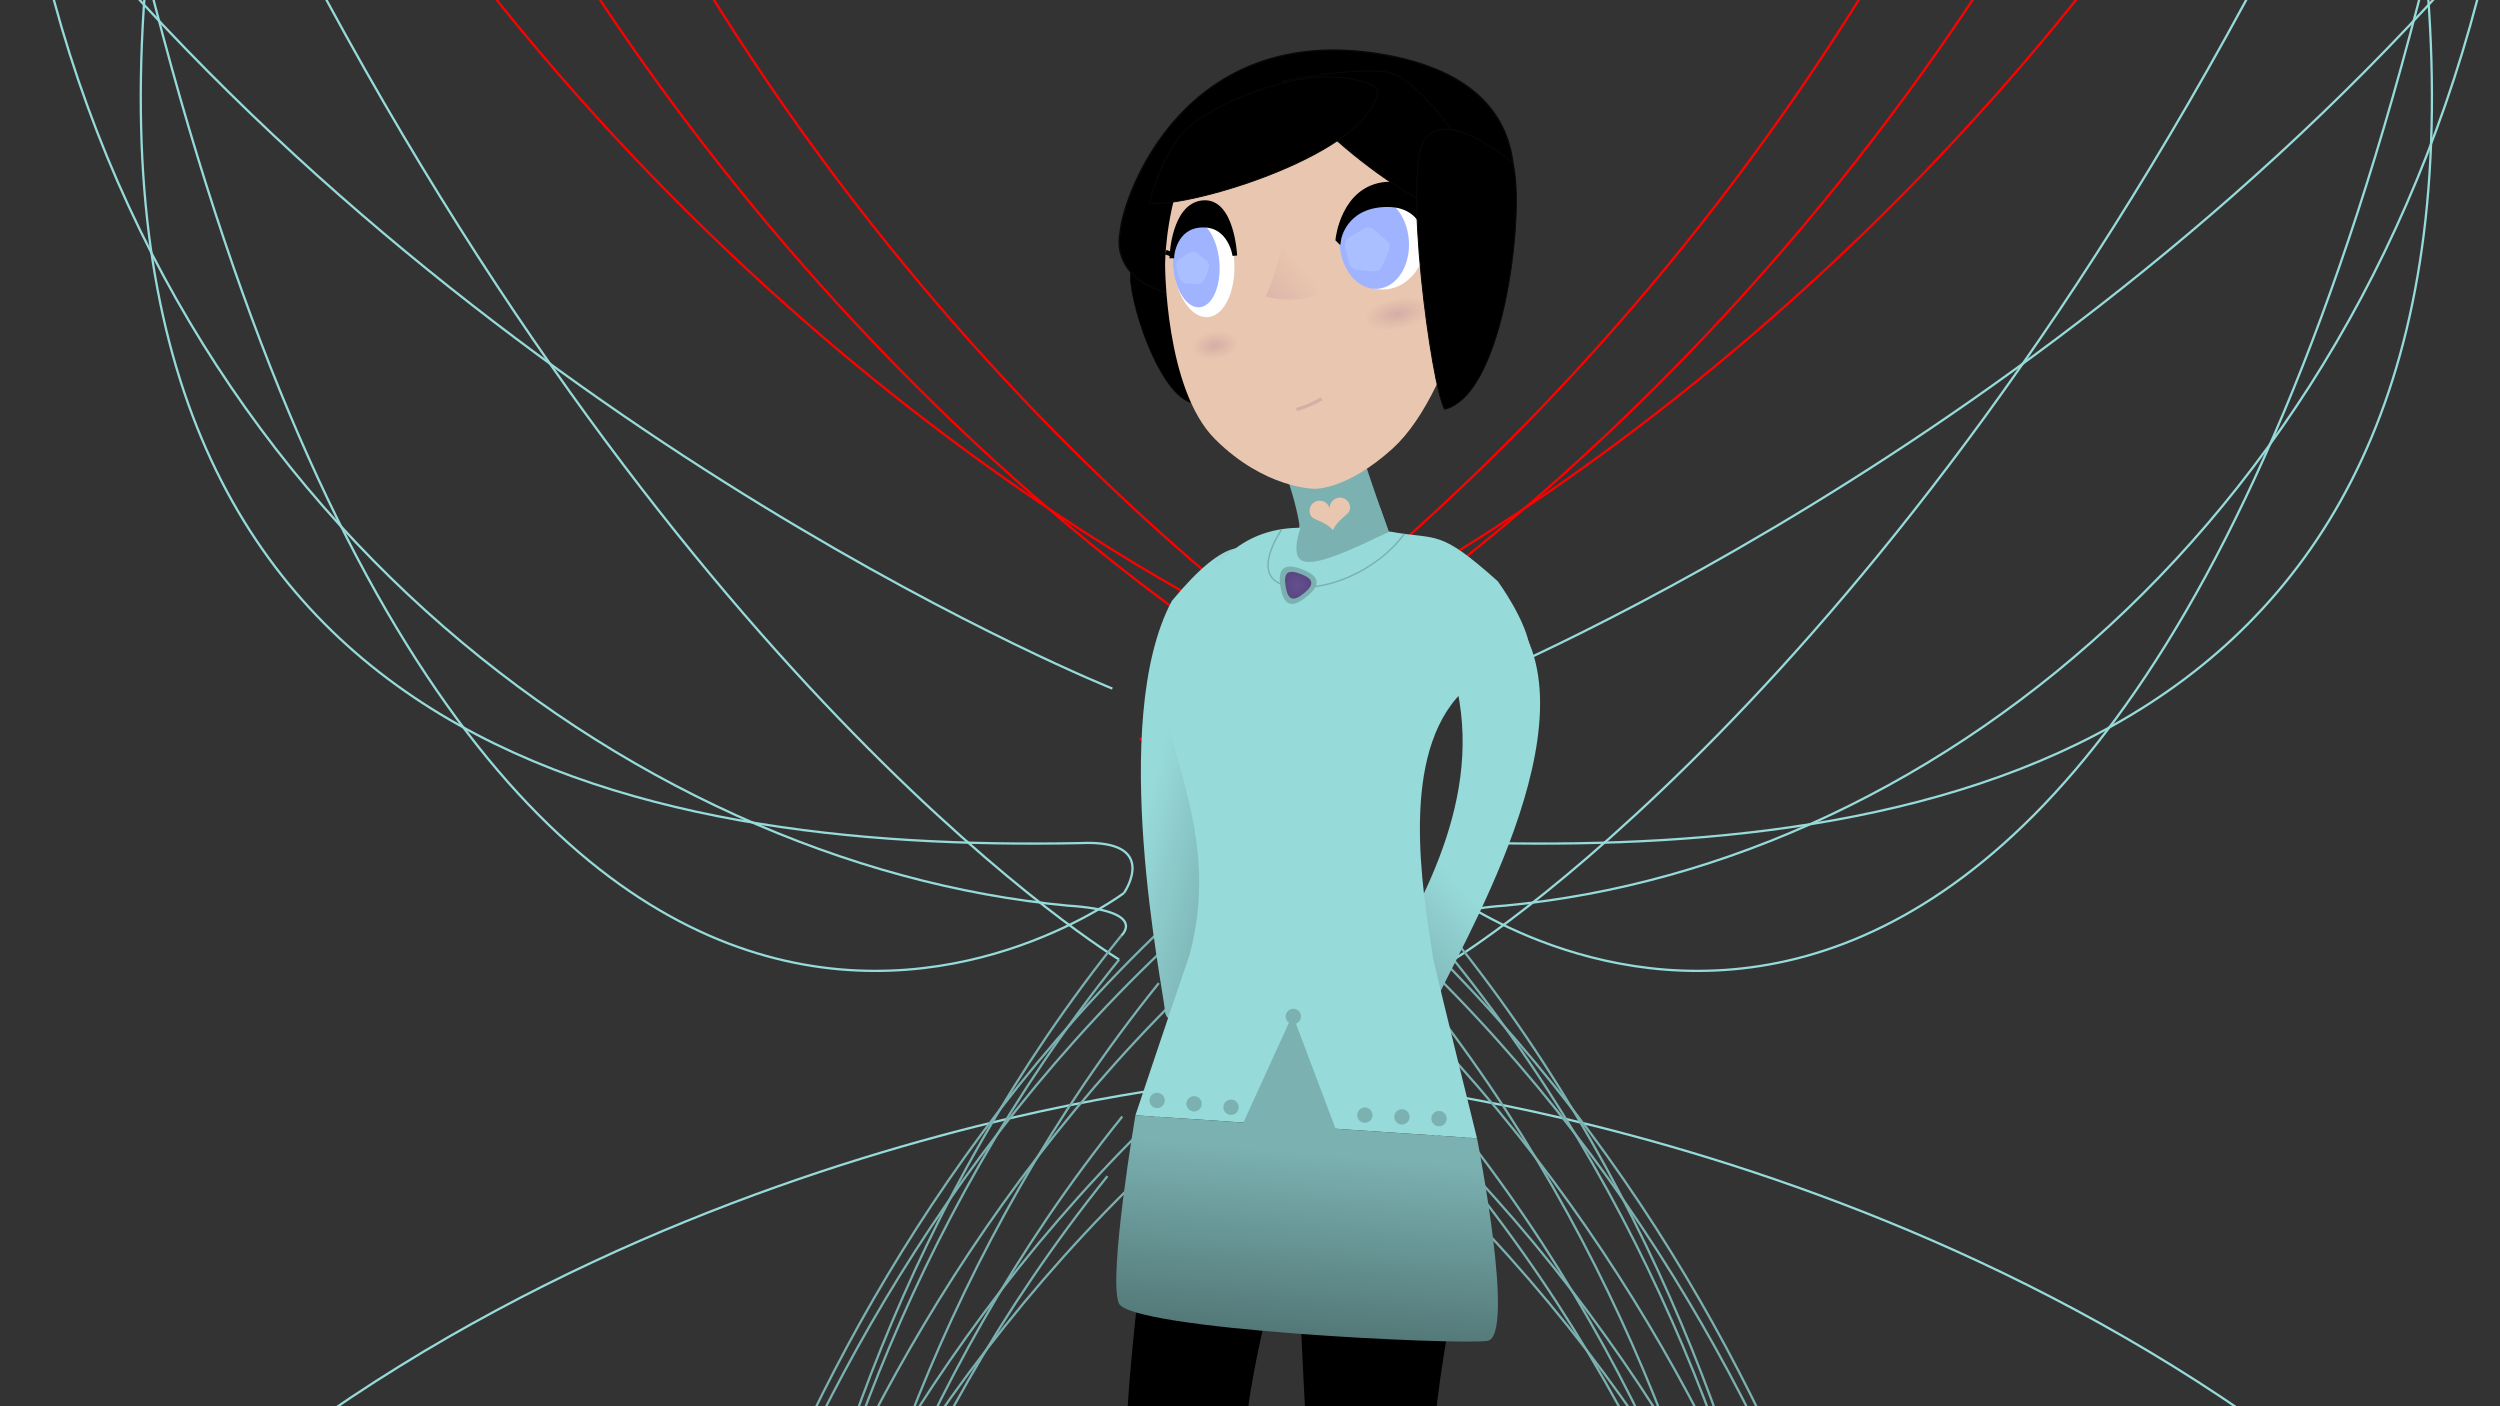<?xml version="1.0" encoding="UTF-8" standalone="no"?>
<!-- Created with Inkscape (http://www.inkscape.org/) -->

<svg
   xmlns:dc="http://purl.org/dc/elements/1.1/"
   xmlns:cc="http://creativecommons.org/ns#"
   xmlns:rdf="http://www.w3.org/1999/02/22-rdf-syntax-ns#"
   xmlns:svg="http://www.w3.org/2000/svg"
   xmlns="http://www.w3.org/2000/svg"
   xmlns:xlink="http://www.w3.org/1999/xlink"
   xmlns:sodipodi="http://sodipodi.sourceforge.net/DTD/sodipodi-0.dtd"
   xmlns:inkscape="http://www.inkscape.org/namespaces/inkscape"
   width="1920"
   height="1080"
   viewBox="0 0 508 285.75"
   version="1.1"
   id="svg8"
   inkscape:version="0.92.2 (5c3e80d, 2017-08-06)"
   sodipodi:docname="rei ya silver.svg"
   inkscape:export-filename="/home/mbrickn/Projects/aXVI/game/images/characters/rei ya/rei ya normal.png"
   inkscape:export-xdpi="96"
   inkscape:export-ydpi="96">
  <rect x="0" y="0" width="508" height="285.75" fill="#333333" stroke="none"/>
  <title
     id="title52">Rei Ya</title>
  <defs
     id="defs2">
    <linearGradient
       inkscape:collect="always"
       id="linearGradient4351">
      <stop
         style="stop-color:#97dada;stop-opacity:1"
         offset="0"
         id="stop4346" />
      <stop
         style="stop-color:#78acac;stop-opacity:1"
         offset="1"
         id="stop4348" />
    </linearGradient>
    <linearGradient
       inkscape:collect="always"
       id="linearGradient4344">
      <stop
         style="stop-color:#97dada;stop-opacity:1"
         offset="0"
         id="stop4340" />
      <stop
         style="stop-color:#84bcbc;stop-opacity:1"
         offset="1"
         id="stop4342" />
    </linearGradient>
    <linearGradient
       inkscape:collect="always"
       id="linearGradient4401">
      <stop
         style="stop-color:#ddb6aa;stop-opacity:1"
         offset="0"
         id="stop4397" />
      <stop
         style="stop-color:#e9c6af;stop-opacity:1"
         offset="1"
         id="stop4399" />
    </linearGradient>
    <linearGradient
       inkscape:collect="always"
       id="linearGradient4384">
      <stop
         style="stop-color:#598080;stop-opacity:1"
         offset="0"
         id="stop4380" />
      <stop
         style="stop-color:#7bb1b1;stop-opacity:1"
         offset="1"
         id="stop4382" />
    </linearGradient>
    <linearGradient
       inkscape:collect="always"
       id="linearGradient4372">
      <stop
         style="stop-color:#803e80;stop-opacity:1;"
         offset="0"
         id="stop4368" />
      <stop
         style="stop-color:#803e80;stop-opacity:0;"
         offset="1"
         id="stop4370" />
    </linearGradient>
    <linearGradient
       inkscape:collect="always"
       id="linearGradient4364">
      <stop
         style="stop-color:#803e80;stop-opacity:1;"
         offset="0"
         id="stop4360" />
      <stop
         style="stop-color:#803e80;stop-opacity:0;"
         offset="1"
         id="stop4362" />
    </linearGradient>
    <linearGradient
       inkscape:collect="always"
       id="linearGradient4356">
      <stop
         style="stop-color:#645091;stop-opacity:1;"
         offset="0"
         id="stop4352" />
      <stop
         style="stop-color:#58467f;stop-opacity:1"
         offset="1"
         id="stop4354" />
    </linearGradient>
    <linearGradient
       id="linearGradient4330"
       inkscape:collect="always">
      <stop
         id="stop4326"
         offset="0"
         style="stop-color:#97dada;stop-opacity:1" />
      <stop
         id="stop4328"
         offset="1"
         style="stop-color:#517474;stop-opacity:1" />
    </linearGradient>
    <linearGradient
       inkscape:collect="always"
       id="linearGradient4314">
      <stop
         style="stop-color:#7bb1b1;stop-opacity:1;"
         offset="0"
         id="stop4310" />
      <stop
         style="stop-color:#517474;stop-opacity:1"
         offset="1"
         id="stop4312" />
    </linearGradient>
    <linearGradient
       inkscape:collect="always"
       xlink:href="#linearGradient4314"
       id="linearGradient4316"
       x1="450.604"
       y1="257.222"
       x2="447.024"
       y2="300.253"
       gradientUnits="userSpaceOnUse"
       gradientTransform="matrix(0.906,0,0,0.906,249.697,140.072)" />
    <linearGradient
       inkscape:collect="always"
       xlink:href="#linearGradient4330"
       id="linearGradient4324"
       x1="421.723"
       y1="177.059"
       x2="429.549"
       y2="225.553"
       gradientUnits="userSpaceOnUse" />
    <linearGradient
       inkscape:collect="always"
       xlink:href="#linearGradient4344"
       id="linearGradient4346"
       x1="489.606"
       y1="199.769"
       x2="475.56"
       y2="213.089"
       gradientUnits="userSpaceOnUse"
       gradientTransform="matrix(0.906,0,0,0.906,249.697,140.072)" />
    <linearGradient
       inkscape:collect="always"
       xlink:href="#linearGradient4351"
       id="linearGradient4350"
       gradientUnits="userSpaceOnUse"
       x1="492.97"
       y1="210.379"
       x2="468.576"
       y2="216.794"
       gradientTransform="matrix(-0.906,0,0,0.906,1066.825,140.072)" />
    <radialGradient
       inkscape:collect="always"
       xlink:href="#linearGradient4356"
       id="radialGradient4358"
       cx="450.611"
       cy="130.007"
       fx="450.611"
       fy="130.007"
       r="3.238"
       gradientTransform="matrix(0.906,0,0,0.921,249.697,138.163)"
       gradientUnits="userSpaceOnUse" />
    <radialGradient
       inkscape:collect="always"
       xlink:href="#linearGradient4364"
       id="radialGradient4366"
       cx="415.736"
       cy="146.989"
       fx="415.736"
       fy="146.989"
       r="5.287"
       gradientTransform="matrix(0.906,0,0,0.532,227.53,229.701)"
       gradientUnits="userSpaceOnUse" />
    <radialGradient
       inkscape:collect="always"
       xlink:href="#linearGradient4372"
       id="radialGradient4374"
       cx="448.815"
       cy="169.913"
       fx="448.815"
       fy="169.913"
       r="7.613"
       gradientTransform="matrix(0.906,0,0,0.411,217.903,270.644)"
       gradientUnits="userSpaceOnUse" />
    <linearGradient
       inkscape:collect="always"
       xlink:href="#linearGradient4384"
       id="linearGradient4386"
       x1="454.024"
       y1="424.323"
       x2="449.163"
       y2="339.762"
       gradientUnits="userSpaceOnUse" />
    <linearGradient
       inkscape:collect="always"
       xlink:href="#linearGradient4401"
       id="linearGradient4403"
       x1="443.332"
       y1="76.965"
       x2="446.779"
       y2="74.17"
       gradientUnits="userSpaceOnUse"
       gradientTransform="matrix(2.143,0,0,2.143,-298.314,45.619)" />
    <linearGradient
       inkscape:collect="always"
       xlink:href="#linearGradient4384"
       id="linearGradient4347"
       gradientUnits="userSpaceOnUse"
       x1="454.024"
       y1="424.323"
       x2="449.163"
       y2="339.762" />
    <linearGradient
       inkscape:collect="always"
       xlink:href="#linearGradient4384"
       id="linearGradient4349"
       gradientUnits="userSpaceOnUse"
       x1="454.024"
       y1="424.323"
       x2="449.163"
       y2="339.762" />
  </defs>
  <sodipodi:namedview
     id="base"
     pagecolor="#ffffff"
     bordercolor="#666666"
     borderopacity="1.0"
     inkscape:pageopacity="0.0"
     inkscape:pageshadow="2"
     inkscape:zoom="0.11313709"
     inkscape:cx="1130.4492"
     inkscape:cy="-106.06205"
     inkscape:document-units="mm"
     inkscape:current-layer="layer1"
     showgrid="false"
     inkscape:window-width="1440"
     inkscape:window-height="863"
     inkscape:window-x="1920"
     inkscape:window-y="0"
     inkscape:window-maximized="1"
     units="px"
     inkscape:pagecheckerboard="true"
     inkscape:document-rotation="0"
     fit-margin-top="0"
     fit-margin-left="0"
     fit-margin-right="0"
     fit-margin-bottom="0">
    <inkscape:grid
       type="xygrid"
       id="grid4485"
       originx="-394.375"
       originy="139.003" />
  </sodipodi:namedview>
  <g
     inkscape:label="Head"
     inkscape:groupmode="layer"
     id="layer1"
     transform="translate(-394.375,-150.253)">
    <path
       style="fill:#000000;fill-opacity:1;stroke:#070808;stroke-width:0.115px;stroke-linecap:butt;stroke-linejoin:miter;stroke-opacity:1"
       d="m 624.129,205.119 c -0.9,4.866 5.681,26.193 13.018,27.148 1.23,-2.581 -0.103,-28.161 -3.288,-31.211 -3.185,-3.051 -9.729,4.063 -9.729,4.063 z"
       id="path900"
       inkscape:connector-curvature="0"
       sodipodi:nodetypes="ccsc" />
    <path
       style="fill:#000000;fill-opacity:1;stroke:#070808;stroke-width:0.296px;stroke-linecap:butt;stroke-linejoin:miter;stroke-opacity:1"
       d="m 689.377,209.787 c 0,0 3.03,0.757 8.335,-6.541 1.607,-1.869 17.097,-35.448 -22.864,-42.003 -39.961,-6.554 -52.224,28.755 -52.858,36.155 -2.204,10.913 13.743,19.24 35.732,6.343 30.658,5.497 31.655,6.046 31.655,6.046 z"
       id="path4522"
       inkscape:connector-curvature="0"
       sodipodi:nodetypes="ccsccc" />
    <path
       style="fill:#7bb1b1;fill-opacity:1;stroke:none;stroke-width:1.012px;stroke-linecap:butt;stroke-linejoin:miter;stroke-opacity:1"
       d="m 654.94,244.51 c 0,0 4.473,11.63 3.706,17.253 17.764,-4.09 18.531,-1.789 18.531,-1.789 0,0 -6.134,-16.998 -6.773,-20.193 -0.639,-3.195 -15.464,4.729 -15.464,4.729 z"
       id="path4612"
       inkscape:connector-curvature="0" />
    <path
       style="fill:#e9c6af;stroke:none;stroke-width:1.012px;stroke-linecap:butt;stroke-linejoin:miter;stroke-opacity:1"
       d="m 631.121,204.032 c 0,0 0,25.303 10.121,35.425 10.121,10.121 20.243,10.121 20.243,10.121 0,0 6.513,0.317 15.895,-8.205 13.506,-12.269 19.53,-47.463 19.53,-47.463 0,0 0,-25.303 -40.485,-25.303 -25.303,3e-5 -25.303,35.425 -25.303,35.425 z"
       id="path4487"
       inkscape:connector-curvature="0"
       sodipodi:nodetypes="cccscsc" />
    <ellipse
       ry="10.121"
       rx="8.766"
       cy="198.971"
       cx="675.311"
       id="ellipse4497"
       style="fill:#ffffff;fill-opacity:1;stroke:none;stroke-width:4.111;stroke-linecap:round;stroke-linejoin:round;stroke-miterlimit:4;stroke-dasharray:none;stroke-opacity:1;paint-order:stroke fill markers" />
    <path
       sodipodi:nodetypes="ccc"
       style="fill:url(#linearGradient4403);fill-opacity:1;stroke:none;stroke-width:1.591;stroke-linecap:butt;stroke-linejoin:miter;stroke-miterlimit:4;stroke-dasharray:none;stroke-opacity:1"
       d="m 655.326,197.976 c 0,0 -0.959,6.307 -3.759,12.549 9.012,2.16 12.492,-1.868 12.492,-1.868"
       id="path4489"
       inkscape:connector-curvature="0" />
    <ellipse
       ry="11.318"
       rx="6.24"
       cy="252.791"
       cx="621.051"
       id="ellipse4499"
       style="fill:#ffffff;fill-opacity:1;stroke:none;stroke-width:4.492;stroke-linecap:round;stroke-linejoin:round;stroke-miterlimit:4;stroke-dasharray:none;stroke-opacity:1;paint-order:stroke fill markers"
       transform="rotate(-4.489)" />
    <ellipse
       style="fill:#9fb3ff;fill-opacity:1;stroke:none;stroke-width:3.452;stroke-linecap:round;stroke-linejoin:round;stroke-miterlimit:4;stroke-dasharray:none;stroke-opacity:1;paint-order:stroke fill markers"
       id="path4491"
       cx="619.521"
       cy="253.172"
       rx="4.73"
       ry="8.817"
       transform="rotate(-4.489)" />
    <ellipse
       style="fill:#9fb3ff;fill-opacity:1;stroke:none;stroke-width:3.557;stroke-linecap:round;stroke-linejoin:round;stroke-miterlimit:4;stroke-dasharray:none;stroke-opacity:1;paint-order:stroke fill markers"
       id="path4493"
       cx="655.926"
       cy="251.66"
       rx="7.059"
       ry="9.413"
       transform="rotate(-4.489)" />
    <path
       sodipodi:nodetypes="ccccc"
       style="fill:#000000;fill-opacity:1;stroke:#000000;stroke-width:1.132px;stroke-linecap:butt;stroke-linejoin:miter;stroke-opacity:1"
       d="m 666.322,198.88 c 0,0 1.046,-6.776 9.381,-7.127 8.335,-0.35 8.797,7.119 8.797,7.119 0,0 0.202,-11.825 -8.458,-11.095 -8.66,0.73 -9.721,11.102 -9.721,11.102 z"
       id="path4505"
       inkscape:connector-curvature="0" />
    <path
       style="fill:#d5f6ff;fill-opacity:1;stroke:#000000;stroke-width:1.132px;stroke-linecap:butt;stroke-linejoin:miter;stroke-opacity:1"
       d="m 684.8,198.162 1.454,0.341"
       id="path4507"
       inkscape:connector-curvature="0"
       sodipodi:nodetypes="cc" />
    <path
       inkscape:connector-curvature="0"
       id="path4509"
       d="m 632.506,202.268 c 0,0 0.441,-6.123 6.175,-6.269 5.734,-0.146 6.611,6.191 6.611,6.191 0,0 -0.517,-11.274 -6.466,-10.757 -5.949,0.518 -6.319,10.835 -6.319,10.835 z"
       style="fill:#000000;fill-opacity:1;stroke:#000000;stroke-width:0.938px;stroke-linecap:butt;stroke-linejoin:miter;stroke-opacity:1"
       sodipodi:nodetypes="ccccc" />
    <path
       sodipodi:nodetypes="cc"
       inkscape:connector-curvature="0"
       id="path4511"
       d="m 631.235,201.481 1.01,0.376"
       style="fill:#d5f6ff;fill-opacity:1;stroke:#000000;stroke-width:0.938px;stroke-linecap:butt;stroke-linejoin:miter;stroke-opacity:1" />
    <path
       sodipodi:nodetypes="cc"
       style="fill:none;fill-opacity:1;stroke:#d6ada7;stroke-width:0.673;stroke-linecap:butt;stroke-linejoin:miter;stroke-miterlimit:4;stroke-dasharray:none;stroke-opacity:1"
       d="m 662.919,231.284 c 0,0 -2.306,1.402 -5.091,2.189"
       id="path4489-3"
       inkscape:connector-curvature="0" />
    <path
       style="fill:#000000;fill-opacity:1;stroke:#070808;stroke-width:0.201px;stroke-linecap:butt;stroke-linejoin:miter;stroke-opacity:1"
       d="m 655.132,166.714 c 3.775,7.761 33.021,33.397 44.308,27.14 -0.945,-4.896 -15.626,-27.978 -23.255,-28.962 -7.629,-0.984 -21.053,1.821 -21.053,1.821 z"
       id="path4580"
       inkscape:connector-curvature="0"
       sodipodi:nodetypes="ccsc" />
    <path
       sodipodi:nodetypes="ccsc"
       inkscape:connector-curvature="0"
       id="path4510"
       d="m 627.918,191.572 c 8.585,0.891 45.796,-10.414 46.441,-23.304 -11.46,-7.089 -34.97,3.263 -39.834,9.223 -4.863,5.96 -6.608,14.081 -6.608,14.081 z"
       style="fill:#000000;fill-opacity:1;stroke:#070808;stroke-width:0.201px;stroke-linecap:butt;stroke-linejoin:miter;stroke-opacity:1" />
    <path
       sodipodi:nodetypes="ccsc"
       inkscape:connector-curvature="0"
       id="path898"
       d="m 701.759,183.328 c 2.544,8.247 -1.308,46.947 -13.826,50.087 -2.654,-4.222 -8.753,-49.226 -3.853,-55.156 4.9,-5.93 17.678,5.07 17.678,5.07 z"
       style="fill:#000000;fill-opacity:1;stroke:#070808;stroke-width:0.201px;stroke-linecap:butt;stroke-linejoin:miter;stroke-opacity:1" />
    <path
       inkscape:connector-curvature="0"
       id="path901"
       d="m 655.761,281.266 c 0,0 -99.144,-42.542 -179.241,-155.964"
       style="fill:none;stroke:#ff0000;stroke-width:0.465;stroke-linecap:butt;stroke-linejoin:miter;stroke-miterlimit:4;stroke-dasharray:none;stroke-opacity:1" />
    <path
       style="fill:none;stroke:#ff0000;stroke-width:0.465;stroke-linecap:butt;stroke-linejoin:miter;stroke-miterlimit:4;stroke-dasharray:none;stroke-opacity:1"
       d="m 654.657,288.475 c 0,0 -93.758,-53.373 -160.655,-175.049"
       id="path911"
       inkscape:connector-curvature="0" />
    <path
       style="fill:none;stroke:#97dada;stroke-width:0.465;stroke-linecap:butt;stroke-linejoin:miter;stroke-miterlimit:4;stroke-dasharray:none;stroke-opacity:1"
       d="m 622.767,331.706 c 0,0 -127.525,96.527 -198.62,-187.109"
       id="path907-3"
       inkscape:connector-curvature="0"
       sodipodi:nodetypes="cc" />
    <path
       sodipodi:nodetypes="ccc"
       inkscape:connector-curvature="0"
       id="path909-5"
       d="m 622.767,331.706 c 0,0 7.594,-10.949 -9.013,-10.131 C 524.334,323.309 410.178,302.825 424.146,144.597"
       style="fill:none;stroke:#97dada;stroke-width:0.465;stroke-linecap:butt;stroke-linejoin:miter;stroke-miterlimit:4;stroke-dasharray:none;stroke-opacity:1" />
    <path
       sodipodi:nodetypes="cc"
       inkscape:connector-curvature="0"
       id="path921-6"
       d="m 621.785,345.238 c 0,0 -87.646,-52.76 -168.362,-208.778"
       style="fill:none;stroke:#97dada;stroke-width:0.465;stroke-linecap:butt;stroke-linejoin:miter;stroke-miterlimit:4;stroke-dasharray:none;stroke-opacity:1" />
    <path
       style="fill:none;stroke:#97dada;stroke-width:0.465;stroke-linecap:butt;stroke-linejoin:miter;stroke-miterlimit:4;stroke-dasharray:none;stroke-opacity:1"
       d="m 622.218,340.371 c 0,0 5.72,-5.042 -10.874,-6.094 -89.05,-8.318 -188.433,-82.545 -211.124,-206.587"
       id="path923-2"
       inkscape:connector-curvature="0"
       sodipodi:nodetypes="ccc" />
    <path
       style="fill:none;fill-opacity:1;stroke:#7bb1b1;stroke-width:0.465;stroke-linecap:butt;stroke-linejoin:miter;stroke-miterlimit:4;stroke-dasharray:none;stroke-opacity:1"
       d="m 542.18,633.61 c 0,0 -9.798,-136.172 77.231,-244.367"
       id="path961"
       inkscape:connector-curvature="0"
       sodipodi:nodetypes="cc" />
    <path
       sodipodi:nodetypes="cc"
       inkscape:connector-curvature="0"
       id="path963"
       d="m 519.142,612.618 c 0,0 11.191,-136.064 113.777,-229.64"
       style="fill:none;fill-opacity:1;stroke:#7bb1b1;stroke-width:0.465;stroke-linecap:butt;stroke-linejoin:miter;stroke-miterlimit:4;stroke-dasharray:none;stroke-opacity:1" />
    <path
       style="fill:none;stroke:#97dada;stroke-width:0.465;stroke-linecap:butt;stroke-linejoin:miter;stroke-miterlimit:4;stroke-dasharray:none;stroke-opacity:1"
       d="m 620.412,290.177 c 0,0 -119.887,-47.993 -209.876,-153.739"
       id="path973"
       inkscape:connector-curvature="0"
       sodipodi:nodetypes="cc" />
    <path
       sodipodi:nodetypes="cc"
       inkscape:connector-curvature="0"
       id="path979"
       d="m 635.932,370.86 c 0,0 -145.027,14.668 -235.016,120.414"
       style="fill:none;stroke:#97dada;stroke-width:0.465;stroke-linecap:butt;stroke-linejoin:miter;stroke-miterlimit:4;stroke-dasharray:none;stroke-opacity:1" />
    <path
       style="fill:none;stroke:#ff0000;stroke-width:0.465;stroke-linecap:butt;stroke-linejoin:miter;stroke-miterlimit:4;stroke-dasharray:none;stroke-opacity:1"
       d="m 685.593,300.571 c 0,0 -93.758,-53.373 -160.655,-175.049"
       id="path911-3"
       inkscape:connector-curvature="0" />
    <path
       style="fill:none;fill-opacity:1;stroke:#7bb1b1;stroke-width:0.465;stroke-linecap:butt;stroke-linejoin:miter;stroke-miterlimit:4;stroke-dasharray:none;stroke-opacity:1"
       d="m 545.194,621.492 c 0,0 -9.798,-136.172 77.231,-244.367"
       id="path961-6"
       inkscape:connector-curvature="0"
       sodipodi:nodetypes="cc" />
    <path
       sodipodi:nodetypes="cc"
       inkscape:connector-curvature="0"
       id="path963-0"
       d="m 522.155,600.499 c 0,0 11.191,-136.064 113.777,-229.64"
       style="fill:none;fill-opacity:1;stroke:#7bb1b1;stroke-width:0.465;stroke-linecap:butt;stroke-linejoin:miter;stroke-miterlimit:4;stroke-dasharray:none;stroke-opacity:1" />
    <path
       style="fill:none;fill-opacity:1;stroke:#7bb1b1;stroke-width:0.465;stroke-linecap:butt;stroke-linejoin:miter;stroke-miterlimit:4;stroke-dasharray:none;stroke-opacity:1"
       d="m 552.614,594.387 c 0,0 -9.798,-136.172 77.231,-244.367"
       id="path961-6-2"
       inkscape:connector-curvature="0"
       sodipodi:nodetypes="cc" />
    <path
       sodipodi:nodetypes="cc"
       inkscape:connector-curvature="0"
       id="path963-0-6"
       d="m 529.576,573.395 c 0,0 11.191,-136.064 113.777,-229.64"
       style="fill:none;fill-opacity:1;stroke:#7bb1b1;stroke-width:0.465;stroke-linecap:butt;stroke-linejoin:miter;stroke-miterlimit:4;stroke-dasharray:none;stroke-opacity:1" />
    <path
       style="fill:none;fill-opacity:1;stroke:#7bb1b1;stroke-width:0.465;stroke-linecap:butt;stroke-linejoin:miter;stroke-miterlimit:4;stroke-dasharray:none;stroke-opacity:1"
       d="m 544.554,589.605 c 0,0 -9.798,-136.172 77.231,-244.367"
       id="path961-6-8"
       inkscape:connector-curvature="0"
       sodipodi:nodetypes="cc" />
    <path
       sodipodi:nodetypes="cc"
       inkscape:connector-curvature="0"
       id="path963-0-7"
       d="m 521.515,568.613 c 0,0 11.191,-136.064 113.777,-229.64"
       style="fill:none;fill-opacity:1;stroke:#7bb1b1;stroke-width:0.465;stroke-linecap:butt;stroke-linejoin:miter;stroke-miterlimit:4;stroke-dasharray:none;stroke-opacity:1" />
    <path
       style="fill:none;fill-opacity:1;stroke:#7bb1b1;stroke-width:0.465;stroke-linecap:butt;stroke-linejoin:miter;stroke-miterlimit:4;stroke-dasharray:none;stroke-opacity:1"
       d="m 544.987,584.738 c 0,0 -9.798,-136.172 77.231,-244.367"
       id="path961-6-20"
       inkscape:connector-curvature="0"
       sodipodi:nodetypes="cc" />
    <path
       sodipodi:nodetypes="cc"
       inkscape:connector-curvature="0"
       id="path963-0-2"
       d="m 521.948,563.746 c 0,0 11.191,-136.064 113.777,-229.64"
       style="fill:none;fill-opacity:1;stroke:#7bb1b1;stroke-width:0.465;stroke-linecap:butt;stroke-linejoin:miter;stroke-miterlimit:4;stroke-dasharray:none;stroke-opacity:1" />
    <path
       inkscape:connector-curvature="0"
       id="path901-3"
       d="m 655.761,281.266 c 0,0 99.144,-42.542 179.241,-155.964"
       style="fill:none;stroke:#ff0000;stroke-width:0.465;stroke-linecap:butt;stroke-linejoin:miter;stroke-miterlimit:4;stroke-dasharray:none;stroke-opacity:1" />
    <path
       style="fill:none;stroke:#ff0000;stroke-width:0.465;stroke-linecap:butt;stroke-linejoin:miter;stroke-miterlimit:4;stroke-dasharray:none;stroke-opacity:1"
       d="m 656.865,288.475 c 0,0 93.758,-53.373 160.655,-175.049"
       id="path911-6"
       inkscape:connector-curvature="0" />
    <path
       style="fill:none;stroke:#97dada;stroke-width:0.465;stroke-linecap:butt;stroke-linejoin:miter;stroke-miterlimit:4;stroke-dasharray:none;stroke-opacity:1"
       d="m 688.756,331.706 c 0,0 127.525,96.527 198.62,-187.109"
       id="path907-3-7"
       inkscape:connector-curvature="0"
       sodipodi:nodetypes="cc" />
    <path
       sodipodi:nodetypes="ccc"
       inkscape:connector-curvature="0"
       id="path909-5-5"
       d="m 688.756,331.706 c 0,0 -7.594,-10.949 9.013,-10.131 89.42,1.734 203.576,-18.75 189.608,-176.978"
       style="fill:none;stroke:#97dada;stroke-width:0.465;stroke-linecap:butt;stroke-linejoin:miter;stroke-miterlimit:4;stroke-dasharray:none;stroke-opacity:1" />
    <path
       sodipodi:nodetypes="cc"
       inkscape:connector-curvature="0"
       id="path921-6-3"
       d="m 689.738,345.238 c 0,0 87.646,-52.76 168.362,-208.778"
       style="fill:none;stroke:#97dada;stroke-width:0.465;stroke-linecap:butt;stroke-linejoin:miter;stroke-miterlimit:4;stroke-dasharray:none;stroke-opacity:1" />
    <path
       style="fill:none;stroke:#97dada;stroke-width:0.465;stroke-linecap:butt;stroke-linejoin:miter;stroke-miterlimit:4;stroke-dasharray:none;stroke-opacity:1"
       d="m 689.305,340.371 c 0,0 -5.72,-5.042 10.874,-6.094 89.05,-8.318 179.956,-82.838 202.647,-206.879"
       id="path923-2-5"
       inkscape:connector-curvature="0"
       sodipodi:nodetypes="ccc" />
    <path
       style="fill:none;fill-opacity:1;stroke:#7bb1b1;stroke-width:0.465;stroke-linecap:butt;stroke-linejoin:miter;stroke-miterlimit:4;stroke-dasharray:none;stroke-opacity:1"
       d="m 769.342,633.61 c 0,0 9.798,-136.172 -77.231,-244.367"
       id="path961-62"
       inkscape:connector-curvature="0"
       sodipodi:nodetypes="cc" />
    <path
       sodipodi:nodetypes="cc"
       inkscape:connector-curvature="0"
       id="path963-9"
       d="m 792.381,612.618 c 0,0 -11.191,-136.064 -113.777,-229.64"
       style="fill:none;fill-opacity:1;stroke:#7bb1b1;stroke-width:0.465;stroke-linecap:butt;stroke-linejoin:miter;stroke-miterlimit:4;stroke-dasharray:none;stroke-opacity:1" />
    <path
       style="fill:none;stroke:#97dada;stroke-width:0.465;stroke-linecap:butt;stroke-linejoin:miter;stroke-miterlimit:4;stroke-dasharray:none;stroke-opacity:1"
       d="m 691.111,290.177 c 0,0 119.887,-47.993 209.876,-153.739"
       id="path973-1"
       inkscape:connector-curvature="0"
       sodipodi:nodetypes="cc" />
    <path
       sodipodi:nodetypes="cc"
       inkscape:connector-curvature="0"
       id="path979-2"
       d="m 675.591,370.86 c 0,0 145.027,14.668 235.016,120.414"
       style="fill:none;stroke:#97dada;stroke-width:0.465;stroke-linecap:butt;stroke-linejoin:miter;stroke-miterlimit:4;stroke-dasharray:none;stroke-opacity:1" />
    <path
       style="fill:none;stroke:#ff0000;stroke-width:0.465;stroke-linecap:butt;stroke-linejoin:miter;stroke-miterlimit:4;stroke-dasharray:none;stroke-opacity:1"
       d="m 625.93,300.571 c 0,0 93.758,-53.373 160.655,-175.049"
       id="path911-3-7"
       inkscape:connector-curvature="0" />
    <path
       style="fill:none;fill-opacity:1;stroke:#7bb1b1;stroke-width:0.465;stroke-linecap:butt;stroke-linejoin:miter;stroke-miterlimit:4;stroke-dasharray:none;stroke-opacity:1"
       d="m 766.329,621.492 c 0,0 9.798,-136.172 -77.231,-244.367"
       id="path961-6-0"
       inkscape:connector-curvature="0"
       sodipodi:nodetypes="cc" />
    <path
       sodipodi:nodetypes="cc"
       inkscape:connector-curvature="0"
       id="path963-0-9"
       d="m 789.368,600.499 c 0,0 -11.191,-136.064 -113.777,-229.64"
       style="fill:none;fill-opacity:1;stroke:#7bb1b1;stroke-width:0.465;stroke-linecap:butt;stroke-linejoin:miter;stroke-miterlimit:4;stroke-dasharray:none;stroke-opacity:1" />
    <path
       style="fill:none;fill-opacity:1;stroke:#7bb1b1;stroke-width:0.465;stroke-linecap:butt;stroke-linejoin:miter;stroke-miterlimit:4;stroke-dasharray:none;stroke-opacity:1"
       d="m 758.908,594.387 c 0,0 9.798,-136.172 -77.231,-244.367"
       id="path961-6-2-3"
       inkscape:connector-curvature="0"
       sodipodi:nodetypes="cc" />
    <path
       sodipodi:nodetypes="cc"
       inkscape:connector-curvature="0"
       id="path963-0-6-6"
       d="m 781.947,573.395 c 0,0 -11.191,-136.064 -113.777,-229.64"
       style="fill:none;fill-opacity:1;stroke:#7bb1b1;stroke-width:0.465;stroke-linecap:butt;stroke-linejoin:miter;stroke-miterlimit:4;stroke-dasharray:none;stroke-opacity:1" />
    <path
       style="fill:none;fill-opacity:1;stroke:#7bb1b1;stroke-width:0.465;stroke-linecap:butt;stroke-linejoin:miter;stroke-miterlimit:4;stroke-dasharray:none;stroke-opacity:1"
       d="m 766.969,589.605 c 0,0 9.798,-136.172 -77.231,-244.367"
       id="path961-6-8-0"
       inkscape:connector-curvature="0"
       sodipodi:nodetypes="cc" />
    <path
       sodipodi:nodetypes="cc"
       inkscape:connector-curvature="0"
       id="path963-0-7-6"
       d="m 790.007,568.613 c 0,0 -11.191,-136.064 -113.777,-229.64"
       style="fill:none;fill-opacity:1;stroke:#7bb1b1;stroke-width:0.465;stroke-linecap:butt;stroke-linejoin:miter;stroke-miterlimit:4;stroke-dasharray:none;stroke-opacity:1" />
    <path
       style="fill:none;fill-opacity:1;stroke:#7bb1b1;stroke-width:0.465;stroke-linecap:butt;stroke-linejoin:miter;stroke-miterlimit:4;stroke-dasharray:none;stroke-opacity:1"
       d="m 766.536,584.738 c 0,0 9.798,-136.172 -77.231,-244.367"
       id="path961-6-20-2"
       inkscape:connector-curvature="0"
       sodipodi:nodetypes="cc" />
    <path
       sodipodi:nodetypes="cc"
       inkscape:connector-curvature="0"
       id="path963-0-2-6"
       d="m 789.574,563.746 c 0,0 -11.191,-136.064 -113.777,-229.64"
       style="fill:none;fill-opacity:1;stroke:#7bb1b1;stroke-width:0.465;stroke-linecap:butt;stroke-linejoin:miter;stroke-miterlimit:4;stroke-dasharray:none;stroke-opacity:1" />
  </g>
  <g
     inkscape:groupmode="layer"
     id="layer3"
     inkscape:label="Body"
     transform="translate(-394.375,-139.003)">
    <path
       sodipodi:nodetypes="cccccc"
       inkscape:connector-curvature="0"
       id="path4348"
       d="m 652.307,267.151 c -1.053,1.612 -5.477,3.86 -6.226,5.812 -4.894,23.705 -11.679,52.133 -0.555,70.169 3.077,5.838 -14.077,6.173 -14.409,1.47 -0.332,-4.704 -11.749,-58.971 1.384,-83.498 22.602,-27.373 19.806,6.047 19.806,6.047 z"
       style="fill:url(#linearGradient4350);fill-opacity:1;stroke:none;stroke-width:0.828px;stroke-linecap:butt;stroke-linejoin:miter;stroke-opacity:1" />
    <path
       style="fill:url(#linearGradient4346);fill-opacity:1;stroke:none;stroke-width:0.828px;stroke-linecap:butt;stroke-linejoin:miter;stroke-opacity:1"
       d="m 684.315,273.605 c 1.053,1.612 5.477,3.86 6.226,5.812 4.894,23.705 -8.422,45.679 -19.545,63.715 -3.077,5.838 14.077,6.173 14.409,1.47 0.332,-4.704 31.849,-52.517 18.716,-77.043 -22.602,-27.373 -19.806,6.047 -19.806,6.047 z"
       id="path4640"
       inkscape:connector-curvature="0"
       sodipodi:nodetypes="cccccc" />
    <path
       style="fill:#97dada;fill-opacity:1;stroke:none;stroke-width:1.012px;stroke-linecap:butt;stroke-linejoin:miter;stroke-opacity:1"
       d="m 693.533,254.492 c -2.726,5.668 5.854,18.643 -2.032,25.13 -12.724,12.635 -8.225,39.463 -5.877,54.335 1.278,5.623 8.881,36.344 8.881,36.344 l -69.416,-4.669 c 0,0 6.001,-17.965 11.029,-32.703 6.036,-22.717 -3.783,-38.869 -6.347,-56.158 -0.413,-3.185 0.918,-4.404 2.688,-7.39 6.673,-11.53 8.662,7.268 31.665,11.146 19.869,3.35 22.775,-30.86 29.409,-26.036 z"
       id="path4617"
       inkscape:connector-curvature="0"
       sodipodi:nodetypes="ccccccccsc" />
    <path
       style="fill:#7bb1b1;fill-opacity:1;stroke:none;stroke-width:1.012px;stroke-linecap:butt;stroke-linejoin:miter;stroke-opacity:1"
       d="m 658.352,244.178 c 0.762,3.004 -1.765,4.926 -1.949,6.27 0.86,4.323 2.004,2.816 4.112,4.172 2.303,1.481 8.412,-0.554 9.835,-0.708 5.997,-0.649 6.269,-6.701 6.269,-6.701 0,0 -0.744,-2.061 -1.74,-4.882 -7.551,-4.681 -12.943,2.337 -16.528,1.849 z"
       id="path4612-3"
       inkscape:connector-curvature="0"
       sodipodi:nodetypes="ccsscccc" />
    <path
       sodipodi:nodetypes="cssscccc"
       inkscape:connector-curvature="0"
       id="path4623"
       d="m 631.457,269.996 c -6.628,12.107 15.2,21.146 27.642,23.979 7.164,1.631 16.704,-9.064 27.239,-13.597 7.01,-3.016 16.599,3.971 18.426,-7.391 0.766,-4.764 -4.535,-12.918 -6.413,-15.526 -11.972,-10.692 -11.773,-8.142 -21.535,-9.931 -13.221,6.35 -22.017,10.202 -18.878,-0.781 -13.845,0.474 -18.967,10.86 -26.481,23.247 z"
       style="fill:#97dada;fill-opacity:1;stroke:#97dada;stroke-width:1.012;stroke-linecap:butt;stroke-linejoin:miter;stroke-miterlimit:4;stroke-dasharray:none;stroke-opacity:1" />
    <path
       style="fill:none;stroke:#7bb1b1;stroke-width:0.296px;stroke-linecap:butt;stroke-linejoin:miter;stroke-opacity:1"
       d="m 654.783,246.642 c 0,0 -6.766,9.62 0.951,11.364 7.717,1.744 18.553,-3.066 23.998,-10.519"
       id="path4514"
       inkscape:connector-curvature="0" />
    <path
       sodipodi:type="star"
       style="fill:#7bb1b1;fill-opacity:1;stroke:#7bb1b1;stroke-width:0.673;stroke-linecap:round;stroke-linejoin:round;stroke-miterlimit:4;stroke-dasharray:none;stroke-dashoffset:0;stroke-opacity:1;paint-order:stroke fill markers"
       id="path4516"
       sodipodi:sides="3"
       sodipodi:cx="657.79565"
       sodipodi:cy="257.74216"
       sodipodi:r1="2.9306388"
       sodipodi:r2="1.4653194"
       sodipodi:arg1="0.88760488"
       sodipodi:arg2="1.9348024"
       inkscape:flatsided="true"
       inkscape:rounded="0.71"
       inkscape:randomized="0"
       d="m 659.646,260.015 c -2.795,2.275 -4.171,1.751 -4.743,-1.807 -0.573,-3.558 0.569,-4.487 3.937,-3.204 3.368,1.283 3.602,2.736 0.807,5.012 z"
       inkscape:transform-center-x="-0.36982731"
       inkscape:transform-center-y="0.17867423" />
    <path
       inkscape:transform-center-y="0.14018258"
       inkscape:transform-center-x="-0.29010811"
       d="m 659.327,259.564 c -2.193,1.785 -3.272,1.374 -3.721,-1.418 -0.449,-2.791 0.446,-3.52 3.088,-2.514 2.642,1.007 2.826,2.147 0.633,3.932 z"
       inkscape:randomized="0"
       inkscape:rounded="0.71"
       inkscape:flatsided="true"
       sodipodi:arg2="1.9348024"
       sodipodi:arg1="0.88760488"
       sodipodi:r2="1.1495508"
       sodipodi:r1="2.2991018"
       sodipodi:cy="257.78064"
       sodipodi:cx="657.87524"
       sodipodi:sides="3"
       id="path4518"
       style="fill:url(#radialGradient4358);fill-opacity:1;stroke:none;stroke-width:0.528;stroke-linecap:round;stroke-linejoin:round;stroke-miterlimit:4;stroke-dasharray:none;stroke-dashoffset:0;stroke-opacity:1;paint-order:stroke fill markers"
       sodipodi:type="star" />
    <g
       aria-label="❤"
       transform="matrix(-0.498,0.076,0.076,0.498,896.195,138.528)"
       style="font-style:normal;font-weight:normal;font-size:10.583px;line-height:1.25;font-family:sans-serif;letter-spacing:0px;word-spacing:0px;fill:#e9c6af;fill-opacity:1;stroke:none;stroke-width:0.265"
       id="text4529">
      <path
         inkscape:connector-curvature="0"
         d="m 485.614,143.216 q -1.51,-2.635 -6.107,-5.303 -2.139,-1.246 -2.139,-3.208 0,-0.827 0.298,-1.587 0.309,-0.761 0.915,-1.356 0.584,-0.573 1.345,-0.904 0.717,-0.309 1.565,-0.309 0.849,0 1.565,0.309 0.75,0.32 1.345,0.904 0.584,0.573 0.893,1.334 0.32,0.75 0.32,1.61 0,-0.86 0.309,-1.61 0.32,-0.761 0.904,-1.334 0.595,-0.584 1.345,-0.904 0.717,-0.309 1.565,-0.309 0.849,0 1.565,0.309 0.761,0.331 1.345,0.904 0.606,0.595 0.904,1.356 0.309,0.761 0.309,1.587 0,1.984 -2.139,3.208 -4.597,2.668 -6.107,5.303 z"
         style="font-size:22.578px;line-height:25.65;fill:#e9c6af;fill-opacity:1;stroke-width:0.265"
         id="path4524" />
    </g>
    <path
       sodipodi:nodetypes="csccscc"
       inkscape:connector-curvature="0"
       id="path4300"
       d="m 657.519,383.244 c 0,0 1.822,38.842 2.279,46.595 0.461,7.813 9.252,74.789 15.055,76.16 5.803,1.371 12.465,1.034 12.363,-3.449 -0.102,-4.483 0.404,-58.116 -1.361,-66.408 -1.765,-8.292 8.442,-57.238 8.442,-57.238 z"
       style="fill:#000000;fill-opacity:1;stroke:none;stroke-width:0.285px;stroke-linecap:butt;stroke-linejoin:miter;stroke-opacity:1" />
    <path
       style="fill:#000000;fill-opacity:1;stroke:none;stroke-width:0.285px;stroke-linecap:butt;stroke-linejoin:miter;stroke-opacity:1"
       d="m 628.102,380.877 c 0,0 -5.844,45.719 -4.691,53.499 1.276,8.612 13.583,69.419 19.467,71.051 5.883,1.632 12.576,1.606 12.33,-2.86 -0.246,-4.466 -5.346,-61.136 -7.387,-69.471 -2.041,-8.334 9.698,-49.853 9.698,-49.853 z"
       id="path4298"
       inkscape:connector-curvature="0"
       sodipodi:nodetypes="csccscc" />
    <path
       style="fill:url(#linearGradient4316);fill-opacity:1;stroke:none;stroke-width:0.214px;stroke-linecap:butt;stroke-linejoin:miter;stroke-opacity:1"
       d="m 625.088,365.633 c 0,0 -5.55,32.753 -3.385,38.165 2.165,5.413 69.062,8.54 74.908,7.674 5.846,-0.866 -2.107,-41.17 -2.107,-41.17 l -28.74,-1.933 -8.737,-23.17 -9.992,21.91 z"
       id="path4708"
       inkscape:connector-curvature="0"
       sodipodi:nodetypes="cccccccc" />
    <g
       id="g4378"
       style="fill:url(#linearGradient4386);fill-opacity:1"
       transform="matrix(0.906,0,0,0.906,249.697,140.072)">
      <path
         sodipodi:nodetypes="cccccsscccc"
         inkscape:connector-curvature="0"
         id="path4302"
         d="m 401.848,423.52 c 3.881,0.288 28.553,0.929 29.815,0.1 3.793,-6.398 6.345,0.463 7.091,0.362 1.085,-0.196 10.927,0.109 11.047,-1.272 0.121,-1.381 2.331,-20.89 0.737,-23.584 -0.237,-0.401 -5.716,-53.658 -9.19,-56.013 -7.822,-5.302 -21.738,0.77 -25.687,1.97 -2.067,0.628 14.261,54.377 14.891,56.651 -4.918,12.949 -24.703,14.194 -35.638,9.756 -2.457,5.728 4.108,11.641 6.933,12.03 z"
         style="fill:url(#linearGradient4347);fill-opacity:1;stroke:none;stroke-width:0.226px;stroke-linecap:butt;stroke-linejoin:miter;stroke-opacity:1" />
      <path
         style="fill:url(#linearGradient4349);fill-opacity:1;stroke:none;stroke-width:0.226px;stroke-linecap:butt;stroke-linejoin:miter;stroke-opacity:1"
         d="m 474.375,424.753 c 1.085,-0.196 11.885,-0.662 12.006,-2.043 0.121,-1.381 2.331,-20.89 0.737,-23.584 -0.237,-0.401 -2.372,-51.059 -4.555,-54.644 -8.194,-13.454 -24.006,-1.178 -27.954,0.023 -2.067,0.628 9.964,55.524 10.594,57.799 -11.924,27.113 -12.307,19.238 9.171,22.449 z"
         id="path4306"
         inkscape:connector-curvature="0"
         sodipodi:nodetypes="cccsscc" />
    </g>
    <circle
       style="fill:#7bb1b1;fill-opacity:1;stroke:none;stroke-width:2.597;stroke-linecap:square;stroke-linejoin:bevel;paint-order:stroke fill markers"
       id="path4312"
       cx="657.183"
       cy="345.539"
       r="1.56" />
    <circle
       r="1.56"
       cy="362.609"
       cx="629.502"
       id="circle46"
       style="fill:#7bb1b1;fill-opacity:1;stroke:none;stroke-width:2.597;stroke-linecap:square;stroke-linejoin:bevel;paint-order:stroke fill markers" />
    <circle
       style="fill:#7bb1b1;fill-opacity:1;stroke:none;stroke-width:2.597;stroke-linecap:square;stroke-linejoin:bevel;paint-order:stroke fill markers"
       id="circle48"
       cx="637.011"
       cy="363.302"
       r="1.56" />
    <circle
       r="1.56"
       cy="363.995"
       cx="644.521"
       id="circle50"
       style="fill:#7bb1b1;fill-opacity:1;stroke:none;stroke-width:2.597;stroke-linecap:square;stroke-linejoin:bevel;paint-order:stroke fill markers" />
    <circle
       style="fill:#7bb1b1;fill-opacity:1;stroke:none;stroke-width:2.597;stroke-linecap:square;stroke-linejoin:bevel;paint-order:stroke fill markers"
       id="circle3504"
       cx="654.413"
       cy="395.741"
       r="1.56"
       transform="rotate(-2.604)" />
    <circle
       r="1.56"
       cy="396.434"
       cx="661.923"
       id="circle3506"
       style="fill:#7bb1b1;fill-opacity:1;stroke:none;stroke-width:2.597;stroke-linecap:square;stroke-linejoin:bevel;paint-order:stroke fill markers"
       transform="rotate(-2.604)" />
    <circle
       style="fill:#7bb1b1;fill-opacity:1;stroke:none;stroke-width:2.597;stroke-linecap:square;stroke-linejoin:bevel;paint-order:stroke fill markers"
       id="circle3508"
       cx="669.432"
       cy="397.127"
       r="1.56"
       transform="rotate(-2.604)" />
  </g>
  <g
     inkscape:groupmode="layer"
     id="layer2"
     inkscape:label="Decor"
     style="display:inline;opacity:0.186"
     transform="translate(-394.375,-150.253)">
    <ellipse
       style="fill:url(#radialGradient4374);fill-opacity:1;stroke:none;stroke-width:0.673;stroke-linecap:round;stroke-linejoin:round;stroke-miterlimit:4;stroke-dasharray:none;stroke-opacity:0.522;paint-order:stroke fill markers"
       id="path4577"
       cx="624.742"
       cy="340.525"
       rx="6.901"
       ry="3.131"
       transform="rotate(-11.086)" />
    <ellipse
       style="fill:url(#radialGradient4366);fill-opacity:1;stroke:none;stroke-width:0.673;stroke-linecap:round;stroke-linejoin:round;stroke-miterlimit:4;stroke-dasharray:none;stroke-opacity:0.522;paint-order:stroke fill markers"
       id="path4579"
       cx="604.385"
       cy="307.87"
       rx="4.793"
       ry="2.812"
       transform="rotate(-8.032)" />
    <path
       sodipodi:type="star"
       style="fill:#d5f6ff;fill-opacity:1;stroke:#d5f6ff;stroke-width:3.129;stroke-linecap:round;stroke-linejoin:round;stroke-miterlimit:4;stroke-dasharray:none;stroke-dashoffset:0;stroke-opacity:1;paint-order:stroke fill markers"
       id="path4559"
       sodipodi:sides="5"
       sodipodi:cx="636.69543"
       sodipodi:cy="204.85683"
       sodipodi:r1="1.8605202"
       sodipodi:r2="1.5051925"
       sodipodi:arg1="1.0040671"
       sodipodi:arg2="1.6323856"
       inkscape:flatsided="true"
       inkscape:rounded="0"
       inkscape:randomized="0"
       d="m 637.694,206.426 -2.183,-0.135 -0.547,-2.118 1.845,-1.174 1.687,1.392 z"
       inkscape:transform-center-x="-0.035395181"
       inkscape:transform-center-y="-0.1436681" />
    <path
       sodipodi:type="star"
       style="fill:#d5f6ff;fill-opacity:1;stroke:#d5f6ff;stroke-width:3.601;stroke-linecap:round;stroke-linejoin:round;stroke-miterlimit:4;stroke-dasharray:none;stroke-dashoffset:0;stroke-opacity:1;paint-order:stroke fill markers"
       id="path4561"
       sodipodi:sides="5"
       sodipodi:cx="672.14166"
       sodipodi:cy="201.12859"
       sodipodi:r1="2.8728738"
       sodipodi:r2="2.3242042"
       sodipodi:arg1="1.0303768"
       sodipodi:arg2="1.6586954"
       inkscape:flatsided="true"
       inkscape:rounded="0"
       inkscape:randomized="0"
       d="m 673.62,203.592 -3.364,-0.296 -0.758,-3.291 2.896,-1.738 2.547,2.217 z"
       inkscape:transform-center-x="-0.077919072"
       inkscape:transform-center-y="-0.19916087" />
  </g>
</svg>
